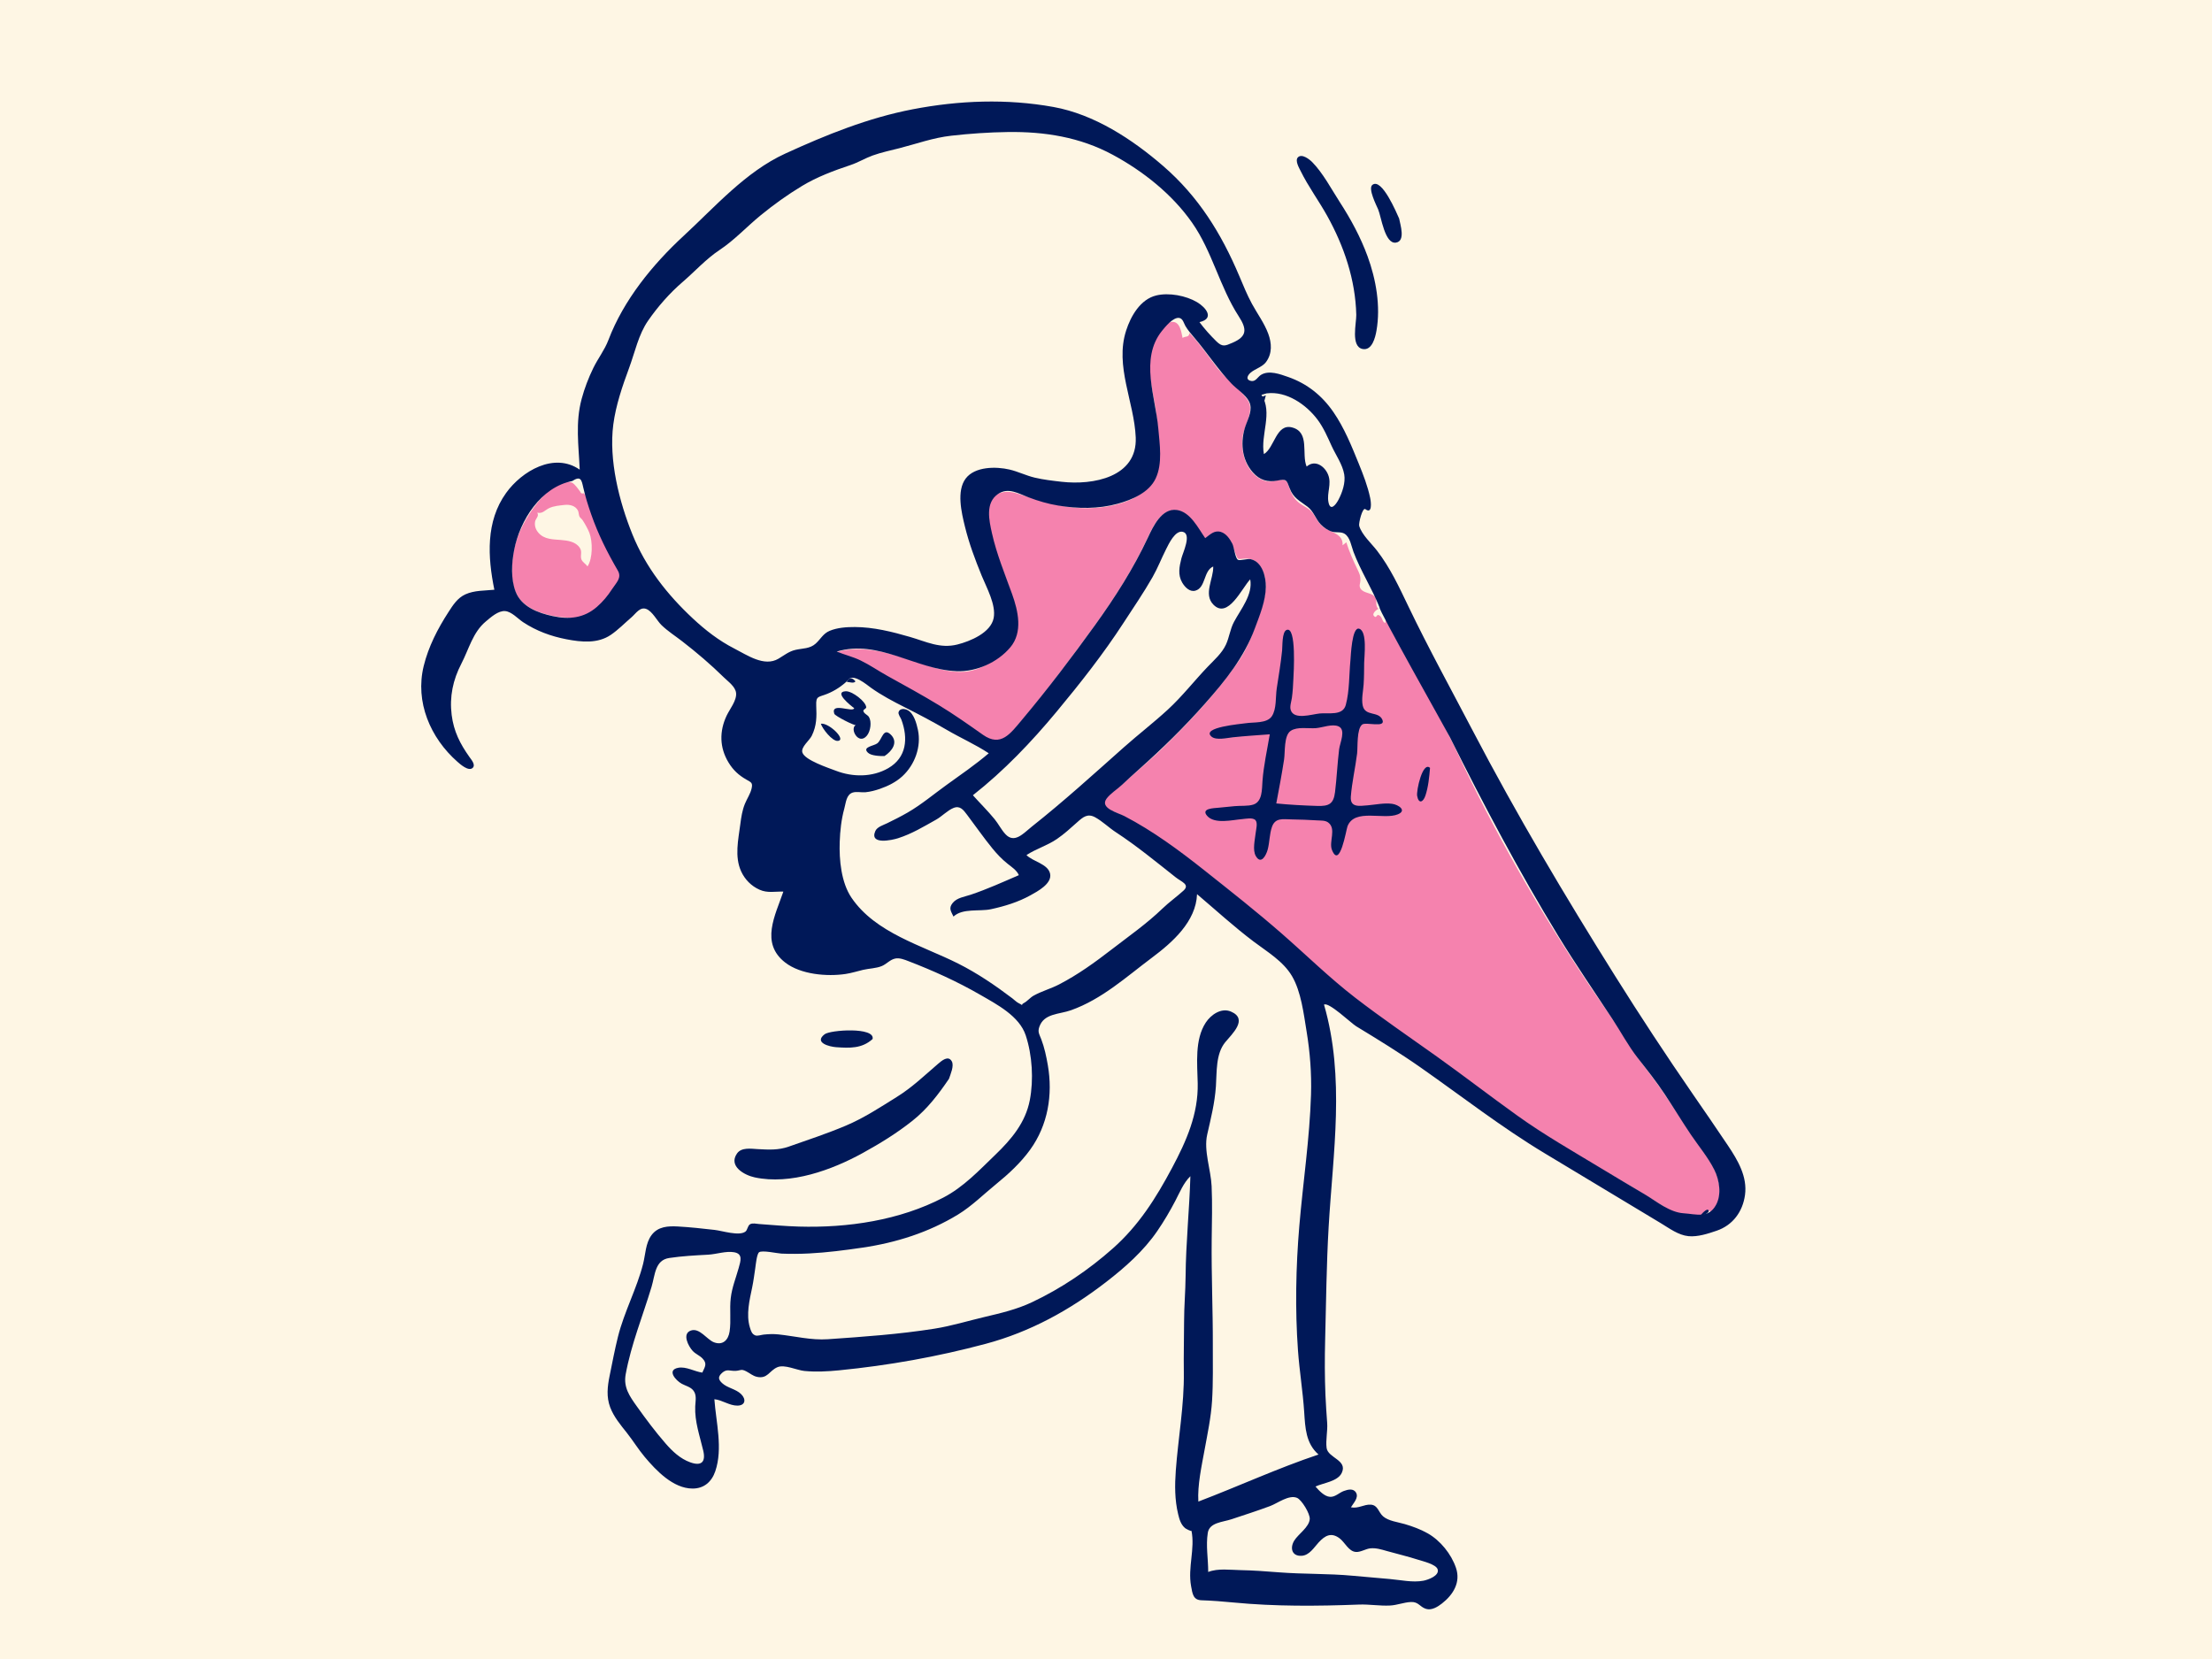 <svg xmlns="http://www.w3.org/2000/svg" viewBox="0 0 1024 768" version="1.1"><g id="react-group-82" stroke="none" stroke-width="1" fill="#fef6e4" fill-rule="evenodd"><g id="react-group-83"><rect id="react-rect-85" x="0" y="0" width="1024" height="768"></rect><path d="M542.373,149.024 C546.336,148.6 546.902,153.975 547.442,156.425 C548.969,155.461 550.329,156.383 550.674,154.132 C555.506,159.194 559.375,165.005 563.665,170.504 C567.78,175.78 574.212,179.977 577.772,185.523 C580.793,190.232 575.808,197.382 575.192,202.403 C574.497,208.062 575.974,214.539 579.839,218.853 C581.647,220.87 583.858,222.272 586.53,222.814 C589.187,223.353 591.715,221.794 594.055,222.126 C595.996,222.401 596.081,223.684 596.758,225.591 C597.686,228.207 598.87,230.677 601.061,232.515 C603.511,234.567 606.142,235.16 608.011,237.917 C609.642,240.324 610.566,242.654 613.095,244.325 C616.47,246.554 621.884,247.228 621.519,252.433 C622.099,251.972 622.679,251.512 623.259,251.05 C624.604,255.373 626.455,259.559 628.432,263.624 C629.358,265.529 629.834,266.541 629.786,268.66 C629.754,270.056 628.989,271.112 629.816,272.464 C631.14,274.627 634.68,274.333 636.297,276.082 C637.954,277.876 636.234,280.309 638.149,281.872 C637.342,282.119 635.107,283.925 635.947,285.022 C637.156,286.598 637.247,284.438 638.095,284.698 C640.041,285.294 639.63,287.723 641.148,288.383 C641.46,288.519 641.436,287.064 641.42,286.689 L641.418,286.675 L642.59,288.962 C652.456,308.055 664.018,326.243 673.313,345.612 L674.417,347.942 C691.92,385.357 712.728,421.788 735.739,456.106 C741.167,464.201 747.124,472.243 752.143,480.569 C757.186,488.938 763.471,496.355 769.049,504.356 C774.787,512.588 780.039,521.156 785.823,529.35 C790.436,535.885 796.074,542.841 796,551.268 C795.965,555.013 795.421,559.15 791.811,561.162 C791.724,559.618 789.387,561.326 788.83,561.705 C786.419,563.346 787.73,563.164 785.131,562.591 C780.913,561.66 777.311,562.92 773.409,560.522 C765.132,555.437 756.975,550.209 748.549,545.356 C730.339,534.869 712.31,524.131 695.417,511.597 C665.886,489.686 633.801,470.052 606.662,445.128 C579.543,420.224 551.084,395.515 518.903,377.3 C516.746,376.079 510.563,374.247 511.133,371.335 C511.633,368.783 517.193,365.205 519.143,363.438 C525.912,357.305 532.961,351.501 539.489,345.105 C551.542,333.298 563.505,320.267 573.173,306.413 C577.875,299.674 580.275,292.178 583.021,284.515 C585.444,277.751 587.684,269.425 583.751,262.733 C581.93,259.633 579.416,258.376 575.9,258.611 C572.99,258.805 573.121,259.401 571.967,256.314 C570.725,252.991 569.715,249.136 566.384,247.212 C562.933,245.219 560.582,247.344 557.787,249.339 C554.572,244.697 550.628,236.664 544.147,236.219 C537.379,235.756 533.535,244.116 531.198,249.145 C524.287,264.015 515.295,277.905 505.625,291.147 C495.143,305.501 484.427,320.102 472.878,333.618 C470.433,336.479 467.657,340.655 464.212,342.391 C460.678,344.173 457.745,342.499 454.758,340.45 C447.718,335.621 440.872,330.662 433.542,326.241 C425.424,321.344 417.078,316.858 408.799,312.244 C405.146,310.209 401.68,307.758 397.916,305.93 C394.409,304.227 390.59,303.383 387,301.892 C400.183,297.962 414.069,303.111 426.546,307.195 C433.022,309.314 439.795,311.521 446.709,310.951 C452.689,310.459 458.116,307.257 462.846,303.76 C471.396,297.438 472.068,287.943 469.279,278.346 C466.071,267.3 461.164,256.677 457.456,245.782 C455.77,240.826 454.608,235.563 458.447,231.281 C461.882,227.449 466.327,226.978 471.015,228.486 C482.383,232.144 492.467,235.579 504.653,235.231 C514.18,234.96 526.298,232.256 532.717,224.514 C536.235,220.27 536.369,214.435 536.383,209.171 C536.401,202.932 536.007,196.658 535.134,190.482 C533.576,179.462 529.534,168.428 534.603,157.728 C535.791,155.219 539.099,149.374 542.373,149.024 Z M641.417,286.639 L641.418,286.675 L641.415,286.666 C641.412,286.587 641.414,286.586 641.417,286.639 Z M247.11,234.913 C250.089,230.792 258.24,221.197 264.463,223.297 C265.55,223.663 266.335,224.747 267.051,225.554 C267.559,226.213 268.062,226.875 268.562,227.541 C268.873,228.416 269.43,228.674 270.234,228.316 C272.417,231.338 275.497,233.621 276.751,237.333 C277.994,241.011 281.329,244.578 283.296,247.952 C284.818,250.561 288.248,257.527 287.986,260.79 L287.986,269.119 C287.676,272.356 281.625,278.147 279.497,280.336 C274.213,285.775 268.474,286.471 260.643,285.777 C254.01,285.189 245.418,282.978 240.928,277.705 C236.618,272.646 236.679,264.806 237.317,258.576 C238.208,249.875 242.024,241.949 247.11,234.913 Z M267.52,236.294 C266.306,234.038 263.649,233.481 261.314,233.748 C258.98,234.015 256.302,234.211 254.162,235.252 C252.186,236.214 251.186,237.899 248.722,237.333 C249.698,239.015 247.95,239.986 247.698,241.501 C247.374,243.447 248.002,245.191 249.288,246.669 C251.949,249.727 255.925,249.668 259.624,249.966 C262.751,250.218 266.598,250.736 268.436,253.666 C269.621,255.556 268.546,256.917 269.101,258.815 C269.51,260.214 271.218,261.017 271.965,262.218 C274.468,258.533 274.381,250.641 272.854,246.701 C272.133,244.84 270.769,242.417 269.689,240.783 C269.335,240.247 268.5,239.609 268.278,239.167 C267.894,238.404 267.94,237.073 267.52,236.294 Z" id="react-path-86" fill="#f582ae"></path><g id="react-group-84" transform="translate(195, 47.476)" fill="#001858"><path d="M364.309,680.236 C368.837,678.465 374.419,679.292 379.167,679.377 C385.128,679.485 391.105,679.937 397.048,680.402 C408.461,681.297 419.816,680.919 431.239,681.986 C436.91,682.515 442.585,683.005 448.26,683.488 C453.229,683.911 458.999,685.229 463.96,684.281 C466.008,683.889 471.536,681.962 470.511,678.963 C469.721,676.649 463.498,675.222 461.471,674.564 C456.702,673.013 451.778,671.902 446.957,670.52 C444.481,669.81 442.015,669.047 439.408,669.294 C437.195,669.503 434.864,671.154 432.622,670.964 C429.307,670.683 427.598,666.52 425.166,664.684 C421.294,661.759 418.423,663.322 415.455,666.545 C413.26,668.927 411.169,672.532 407.568,672.746 C402.987,673.017 402.095,669.089 404.117,665.758 C405.979,662.689 411.049,659.543 411.321,655.718 C411.493,653.3 407.626,646.832 405.401,645.912 C401.659,644.365 396.369,648.461 392.986,649.718 C387.077,651.912 381.045,653.855 375.062,655.837 C370.97,657.192 364.898,657.312 364.125,662.107 C363.158,668.111 364.336,674.207 364.309,680.236 M130.118,587.943 C131.308,585.307 132.557,583.808 130.178,581.362 C128.849,579.994 126.973,579.321 125.664,577.902 C123.697,575.769 120.615,569.939 124.831,568.471 C128.861,567.067 132.256,572.676 135.499,573.908 C139.615,575.472 142.165,572.85 142.754,568.917 C143.51,563.864 142.678,558.583 143.281,553.467 C143.872,548.451 145.624,544.286 146.968,539.484 C147.879,536.228 148.995,532.95 144.86,532.228 C141.068,531.566 136.67,533.141 132.825,533.352 C126.828,533.681 120.759,533.984 114.812,534.883 C108.172,535.887 108.293,542.677 106.626,548.228 C102.584,561.684 97.164,574.889 94.64,588.762 C93.552,594.744 96.436,598.841 99.794,603.545 C103.997,609.434 108.37,615.308 113.131,620.764 C116.31,624.407 119.892,627.8 124.521,629.475 C129.765,631.373 131.769,629.266 130.559,624.097 C128.962,617.274 126.552,610.683 126.836,603.577 C126.939,600.989 127.692,598.208 125.826,596.043 C124.532,594.541 122.315,594.034 120.626,593.121 C117.842,591.612 113.529,586.761 118.953,585.717 C122.637,585.007 126.552,587.485 130.118,587.943 M255.38,320.668 C258.69,324.364 262.288,327.9 265.426,331.739 C267.225,333.941 268.5,336.588 270.431,338.675 C274.66,343.245 278.874,338.181 282.619,335.22 C297.347,323.576 311.207,310.958 325.24,298.495 C331.926,292.557 339.039,287.081 345.618,281.03 C352.283,274.901 357.832,267.726 364.076,261.194 C367.075,258.059 370.665,254.948 372.516,250.942 C374.096,247.526 374.444,243.81 376.244,240.432 C379.36,234.582 385.074,227.791 383.763,220.716 C379.905,224.761 373.479,239.256 366.746,232.458 C361.941,227.606 366.849,220.434 366.635,214.777 C362.073,216.713 363.258,224.563 358.395,225.952 C355.764,226.703 353.514,224.322 352.287,222.234 C350.166,218.624 350.944,214.845 351.908,211.016 C352.564,208.406 356.754,199.798 352.61,198.736 C349.019,197.816 346.009,204.421 344.819,206.761 C342.638,211.052 340.949,215.491 338.554,219.689 C334.424,226.929 329.667,233.845 325.131,240.835 C315.79,255.23 305.138,268.742 294.181,281.937 C282.477,296.03 269.809,309.319 255.38,320.668 M359.145,366.455 C358.673,379.136 347.776,388.752 338.349,395.803 C326.301,404.813 315.187,415.055 300.818,420.183 C295.286,422.158 288.378,421.589 286.162,427.815 C285.296,430.249 286.082,431.144 287.021,433.594 C288.489,437.428 289.372,441.585 290.069,445.62 C292.439,459.348 290.135,473.328 281.886,484.757 C277.501,490.833 271.898,495.998 266.105,500.707 C260.326,505.405 254.86,510.885 248.489,514.771 C234.901,523.06 219.806,527.819 204.138,530.109 C195.989,531.301 187.807,532.362 179.576,532.783 C175.308,533.001 171.033,533.041 166.763,532.854 C164.855,532.77 157.76,531.158 156.381,532.251 C155.32,533.093 154.847,538.188 154.635,539.594 C154.184,542.566 153.829,545.497 153.215,548.444 C151.982,554.358 150.321,561.05 152.138,567.017 C152.664,568.743 153.09,570.148 154.688,570.728 C155.701,571.096 157.496,570.449 158.52,570.344 C160.837,570.106 163.024,570.013 165.354,570.26 C173.001,571.069 180.51,573.023 188.238,572.491 C204.713,571.356 221.206,570.196 237.531,567.618 C245.472,566.364 253.091,563.991 260.9,562.159 C268.343,560.412 275.782,558.648 282.729,555.366 C296.339,548.937 308.918,540.432 320.154,530.469 C332.15,519.832 340.091,507.224 347.595,493.154 C354.187,480.794 359.745,468.284 359.456,454.035 C359.273,445.018 357.981,433.845 363.194,425.893 C365.576,422.261 370.38,418.894 374.856,420.815 C382.979,424.302 375.305,431.206 372.207,434.988 C367.744,440.437 368.344,448.734 367.881,455.398 C367.334,463.262 365.567,470.159 363.844,477.763 C362.158,485.206 365.559,494.036 365.895,501.628 C366.26,509.862 366.02,518.104 365.928,526.341 C365.745,542.723 366.506,559.061 366.45,575.44 C366.42,583.936 366.637,592.473 366.1,600.956 C365.611,608.692 364.026,616.092 362.639,623.687 C361.278,631.142 359.294,640.069 359.752,647.647 C378.366,640.562 396.484,632.193 415.384,625.864 C409.489,620.724 409.227,613.46 408.751,606.211 C408.125,596.652 406.551,587.174 405.865,577.615 C404.509,558.736 404.89,538.876 406.496,520.018 C408.22,499.772 411.278,479.594 411.907,459.263 C412.21,449.469 411.452,439.65 409.857,429.985 C408.513,421.843 407.346,411.597 403.1,404.383 C399.043,397.489 391.585,393.11 385.361,388.414 C376.26,381.548 367.83,373.826 359.145,366.455 M360.272,101.647 C362.602,104.798 365.235,107.706 368.021,110.459 C370.897,113.3 372.121,112.672 375.561,111.194 C382.401,108.255 382.27,104.855 378.451,98.961 C369.595,85.291 366.235,69.012 356.864,55.621 C347.63,42.428 334.2,31.768 320.1,24.161 C304.969,15.997 288.572,13.399 271.517,13.643 C262.801,13.768 254.03,14.369 245.369,15.346 C236.943,16.295 229.449,19.06 221.293,21.147 C217.187,22.198 212.953,23.07 208.961,24.513 C205.459,25.779 202.31,27.735 198.772,28.918 C191.026,31.506 183.23,34.399 176.242,38.632 C169.409,42.771 163.253,47.186 157.047,52.267 C150.62,57.53 145.038,63.646 138.088,68.266 C131.761,72.474 126.729,78.142 120.992,83.072 C114.998,88.224 109.47,94.536 104.973,101.045 C100.576,107.411 98.903,115.647 96.247,122.825 C93.155,131.179 90.088,140.111 88.923,148.969 C86.753,165.475 91.624,184.768 97.818,200.043 C103.945,215.151 113.873,227.757 125.721,238.818 C131.496,244.212 137.798,249.109 144.859,252.716 C150.899,255.802 158.775,261.35 165.349,257.473 C168.011,255.903 170.172,254.078 173.249,253.371 C176.613,252.599 179.908,252.915 182.623,250.449 C184.931,248.353 186.035,245.823 189.065,244.558 C192.658,243.057 196.907,242.784 200.754,242.796 C209.393,242.825 218.037,244.987 226.282,247.385 C233.838,249.582 240.161,252.895 248.188,250.888 C254.153,249.396 263.72,245.429 265.006,238.591 C266.155,232.479 261.72,224.578 259.487,219.108 C256.4,211.551 253.604,204.115 251.665,196.17 C250.128,189.874 247.715,179.801 252.053,174.046 C256.315,168.392 266.171,168.46 272.294,169.882 C276.307,170.814 279.996,172.691 284.011,173.637 C288.101,174.601 292.333,175.085 296.505,175.558 C310.964,177.193 331.534,173.496 330.764,155.02 C330.079,138.553 321.005,122.046 326.319,105.559 C328.484,98.838 332.908,91.067 340.275,89.293 C346.118,87.885 354.015,89.361 359.169,92.417 C363.306,94.87 367.405,100.007 360.272,101.647 M69.917,175.198 C55.343,178.042 45.704,193.405 43.033,207.028 C41.822,213.201 41.395,220.553 43.736,226.526 C46.434,233.412 54.061,236.286 60.791,237.73 C68.484,239.381 75.301,238.736 81.4,233.402 C84.081,231.057 86.352,228.325 88.279,225.34 C90.249,222.287 92.989,220.063 91.008,216.651 C86.097,208.197 81.907,199.892 78.673,190.592 C77.23,186.442 75.947,182.387 74.989,178.113 C74.229,174.719 73.861,172.647 69.917,175.198 M197.564,267.417 C194.744,270.133 191.504,272.297 187.864,273.756 C183.871,275.358 182.659,274.589 182.857,279.207 C183.076,284.308 183.113,288.39 180.788,293.136 C179.7,295.358 175.68,298.356 176.439,300.855 C177.529,304.442 188.693,308.069 191.95,309.323 C199.742,312.324 208.833,312.386 216.188,308.145 C224.731,303.219 225.487,294.288 222.269,285.645 C221.925,284.723 220.677,283.165 220.984,282.158 C221.548,280.312 223.869,280.579 225.201,281.284 C228.093,282.814 229.301,287.467 229.924,290.371 C231.587,298.129 228.532,306.531 222.726,311.876 C219.775,314.591 216.085,316.406 212.321,317.714 C210.184,318.456 207.943,319.043 205.687,319.271 C203.864,319.454 201.562,318.879 199.821,319.398 C196.753,320.313 196.616,324.097 195.849,326.863 C194.479,331.807 193.907,337.159 193.727,342.274 C193.436,350.547 194.421,361.087 199.18,368.1 C210.283,384.464 231.757,390.144 248.523,398.566 C257.435,403.043 265.699,408.667 273.634,414.679 C274.418,415.273 275.591,416.437 276.532,416.9 C279.713,418.465 276.935,417.895 278.971,416.861 C280.539,416.065 281.881,414.336 283.501,413.435 C287.232,411.358 291.422,410.237 295.217,408.275 C304.04,403.712 311.846,398.05 319.677,392.007 C327.701,385.814 335.828,380.16 343.148,373.11 C346.235,370.139 349.71,367.689 352.841,364.845 C355.995,361.979 351.959,360.79 349.288,358.681 C340.198,351.502 331.221,344.095 321.514,337.75 C318.276,335.633 315.42,332.778 312.042,330.907 C308.514,328.953 306.42,330.703 303.641,333.188 C300.604,335.904 297.709,338.566 294.329,340.889 C289.865,343.958 284.675,345.435 280.187,348.357 C283.068,351.373 290.094,352.382 291.113,356.951 C292.147,361.581 285.252,365.194 282.029,366.982 C276.339,370.14 270.062,372.057 263.721,373.427 C258.445,374.566 250.623,372.851 246.395,376.833 C245.189,374.283 244.059,372.951 246.043,370.512 C248.025,368.077 251.558,367.658 254.355,366.721 C261.908,364.19 269.348,360.818 276.657,357.657 C275.687,355.387 273.262,353.833 271.414,352.355 C268.775,350.244 266.558,347.905 264.41,345.28 C260.312,340.273 256.637,334.932 252.734,329.778 C251.042,327.542 249.498,325.31 246.407,326.548 C243.678,327.64 241.015,330.474 238.392,331.942 C232.462,335.261 227.274,338.449 220.746,340.561 C218.116,341.412 207.345,343.835 210.21,337.252 C211.059,335.3 213.897,334.496 215.645,333.643 C218.875,332.065 222.095,330.457 225.207,328.655 C231.6,324.955 237.238,320.174 243.219,315.87 C249.817,311.122 256.528,306.514 262.723,301.237 C256.559,297.154 249.721,294.164 243.347,290.429 C236.904,286.655 230.413,283.243 223.75,279.89 C218.444,277.22 213.051,274.373 208.213,270.922 C206.29,269.55 199.673,263.848 197.564,267.417 M391.377,134.621 C390.566,134.825 389.764,135.057 388.968,135.315 C394.372,143.577 388.406,153.804 390.097,162.744 C395.086,159.794 395.739,148.319 403.314,150.44 C411.472,152.725 407.412,162.767 409.881,168.51 C413.738,165.14 418.239,168.29 419.83,172.288 C421.552,176.62 419.164,180.619 419.967,184.906 C420.797,189.342 423.276,186.431 424.65,183.815 C426.401,180.48 427.931,175.971 427.286,172.157 C426.501,167.517 423.386,163.204 421.456,158.99 C419.539,154.803 417.723,150.53 414.948,146.815 C409.693,139.781 400.565,133.461 391.377,134.621 M443.634,233.694 C440.107,224.888 434.886,216.826 431.55,207.951 C430.575,205.355 430.03,201.218 427.45,199.62 C425.755,198.569 423.499,199.2 421.63,198.635 C419.766,198.072 417.802,196.729 416.465,195.345 C414.02,192.812 413.227,189.336 410.343,187.13 C406.621,184.283 403.746,183.191 401.975,178.434 C400.585,174.698 400.582,174.15 396.404,174.983 C391.843,175.894 388.138,174.779 384.991,171.216 C379.662,165.183 379.073,156.684 381.688,149.401 C382.911,145.996 385.039,142.034 383.271,138.468 C381.629,135.156 377.642,132.778 375.115,130.138 C368.728,123.465 363.729,115.656 357.74,108.654 C356.306,106.979 354.841,105.308 353.735,103.387 C353.034,102.168 352.62,100.07 350.993,99.725 C348.193,99.13 344.285,103.971 342.877,105.735 C332.567,118.639 339.943,136.214 341.199,150.761 C341.838,158.169 343.275,167.05 339.989,174.026 C336.894,180.599 329.058,183.88 322.455,185.71 C313.548,188.178 303.982,188.069 294.919,186.571 C290.172,185.786 285.616,184.445 281.122,182.747 C276.525,181.01 271.743,178.021 267.057,181.174 C261.009,185.245 262.878,193.411 264.206,199.363 C266.376,209.087 270.165,218.156 273.517,227.496 C276.332,235.342 278.611,245.184 272.693,252.204 C266.782,259.215 256.979,263.603 247.855,263.239 C228.939,262.485 211.672,248.381 192.342,254.15 C195.974,255.651 199.813,256.534 203.362,258.253 C207.646,260.327 211.611,263.084 215.77,265.391 C223.753,269.82 231.764,274.185 239.566,278.929 C246.616,283.216 253.281,287.912 260.009,292.662 C268.393,298.582 272.809,292.026 278.187,285.631 C289.929,271.675 301.106,256.895 311.774,242.104 C321.049,229.245 329.658,215.82 336.365,201.455 C338.765,196.315 342.806,187.596 349.828,188.61 C356.063,189.509 359.698,197.032 362.922,201.636 C365.171,200.024 367.099,197.87 370.135,198.756 C372.653,199.491 374.395,202.075 375.51,204.279 C376.276,205.793 376.798,210.899 378.08,211.667 C378.991,212.214 382.475,211.039 384.028,211.398 C389.342,212.626 391.042,219.457 390.988,224.199 C390.913,230.735 388.182,237.274 385.944,243.326 C380.928,256.893 372.334,267.495 362.86,278.216 C353.246,289.095 343.181,298.956 332.337,308.61 C329.661,310.992 327.011,313.402 324.402,315.858 C322.262,317.871 318.874,319.966 317.2,322.332 C314.101,326.709 322.391,328.696 325.476,330.297 C338.749,337.19 350.981,346.268 362.67,355.524 C374.725,365.07 386.847,374.653 398.43,384.768 C409.761,394.663 420.464,405.209 432.396,414.411 C444.656,423.864 457.501,432.592 470.099,441.587 C482.709,450.591 494.979,460.064 507.574,469.08 C519.883,477.89 533.096,485.443 546.043,493.265 C552.815,497.358 559.623,501.391 566.427,505.431 C571.929,508.698 577.9,513.775 584.423,514.188 C590.3,514.56 595.874,516.723 599.387,510.333 C602.053,505.482 600.949,498.809 598.614,494.096 C595.765,488.345 591.307,483.057 587.725,477.734 C583.607,471.614 579.785,465.316 575.72,459.165 C571.823,453.266 567.491,447.821 563.143,442.263 C558.735,436.627 555.39,430.275 551.461,424.308 C543.064,411.551 534.43,399.025 526.469,385.983 C508.211,356.071 491.859,325.192 476.233,293.849 C474.856,291.087 442.735,234.185 443.634,233.694 M417.927,417.594 C427.74,451.512 422.081,486.002 420.069,520.507 C419.052,537.953 418.897,555.508 418.446,572.978 C418.226,581.47 418.241,589.969 418.594,598.457 C418.772,602.728 419.084,606.984 419.388,611.246 C419.657,615.015 418.646,619.181 419.121,622.818 C419.73,627.476 428.978,628.39 426.137,634.368 C424.231,638.379 417.556,638.991 413.98,640.682 C415.57,642.523 418.057,645.278 420.709,645.452 C423.097,645.607 424.942,643.536 427.083,642.753 C428.984,642.057 431.599,641.382 432.799,643.602 C434.056,645.925 431.424,648.507 430.383,650.307 C433.922,650.992 436.37,648.879 439.562,649.073 C442.922,649.277 443.074,652.582 445.282,654.495 C447.806,656.681 452.214,657.152 455.326,658.072 C458.947,659.142 462.586,660.47 465.883,662.328 C471.778,665.649 476.841,671.924 479.019,678.346 C481.277,685.002 477.752,690.762 472.501,694.847 C470.544,696.368 467.74,698.136 465.145,697.316 C462.179,696.378 461.716,693.965 458.102,694.144 C454.856,694.304 451.775,695.601 448.512,695.767 C443.716,696.012 438.925,695.138 434.124,695.322 C414.75,696.066 395.374,696.231 376.033,694.369 C371.028,693.887 366.123,693.493 361.19,693.335 C357.354,693.213 357.033,690.352 356.383,686.76 C354.813,678.086 358.285,669.546 356.566,661.117 C356.68,661.673 353.964,660.226 353.637,659.951 C351.643,658.273 350.977,655.888 350.384,653.411 C348.802,646.814 348.818,640.092 349.307,633.364 C350.419,618.092 353.26,602.962 353.027,587.61 C352.91,579.872 353.144,572.152 353.146,564.417 C353.148,557.312 353.791,550.3 353.851,543.244 C353.982,527.774 355.611,512.477 356.065,497.024 C352.845,500.156 351.137,504.524 349.092,508.433 C346.576,513.239 343.77,517.996 340.697,522.468 C334.353,531.704 325.841,539.221 317.023,546.035 C300.195,559.038 281.913,569.109 261.296,574.624 C238.977,580.593 216.405,584.624 193.396,586.889 C188.072,587.413 182.689,587.697 177.354,587.178 C173.86,586.839 168.181,584.016 164.861,585.448 C161.088,587.076 160.329,590.991 155.382,589.893 C153.494,589.474 152.127,588.213 150.474,587.363 C148.043,586.112 147.946,586.976 145.625,587.135 C143.037,587.312 141.486,586.02 139.23,588.104 C137.315,589.873 137.5,591.113 139.25,592.769 C141.709,595.096 145.645,595.487 148.106,597.918 C150.501,600.282 150.072,603.188 146.373,603.223 C142.651,603.258 139.343,600.609 135.706,600.264 C136.481,611.024 139.718,623.045 136.129,633.601 C134.463,638.499 130.89,641.654 125.56,641.62 C116.643,641.563 108.82,633.359 103.45,626.969 C100.481,623.437 98.074,619.468 95.208,615.848 C92.277,612.148 89.134,608.427 87.456,603.952 C85.671,599.19 86.192,594.413 87.19,589.525 C88.425,583.476 89.573,577.365 91.066,571.373 C93.961,559.754 99.784,549.147 102.724,537.563 C103.836,533.18 103.822,528.037 106.629,524.279 C109.6,520.299 114.223,520.044 118.808,520.299 C124.483,520.614 130.154,521.241 135.799,521.884 C139.364,522.289 147.175,524.86 150.076,522.669 C151.075,521.914 151.077,519.938 152.245,519.256 C153.37,518.598 155.189,519.07 156.42,519.162 C162.515,519.614 168.663,520.163 174.77,520.341 C197.47,521.005 221.424,517.467 241.691,506.922 C251.096,502.028 258.26,494.324 265.82,487.048 C273.253,479.893 279.731,472.192 281.731,461.805 C283.557,452.322 282.866,440.981 279.833,431.802 C276.879,422.86 266.394,417.444 258.763,413.036 C248.181,406.922 236.947,401.855 225.545,397.466 C223.736,396.77 221.536,395.883 219.545,396.239 C217.105,396.676 215.466,398.79 213.246,399.723 C210.607,400.833 207.369,400.839 204.585,401.487 C201.885,402.115 199.253,402.978 196.503,403.393 C187.842,404.7 175.671,403.657 168.513,398.125 C156.813,389.083 163.882,376.285 167.641,365.28 C163.667,365.146 160.358,366.075 156.565,364.375 C152.786,362.68 149.831,359.68 148.108,355.922 C144.973,349.084 146.784,341.227 147.709,334.097 C148.127,330.873 148.604,327.674 149.834,324.646 C150.787,322.301 152.351,320.066 152.929,317.586 C153.565,314.854 152.74,314.695 150.461,313.389 C146.949,311.375 144.421,309.059 142.271,305.524 C138.06,298.601 137.955,291.044 141.406,283.761 C142.803,280.813 146.135,276.761 145.756,273.318 C145.43,270.357 142.078,268.05 140.104,266.111 C134.008,260.122 127.527,254.593 120.767,249.368 C117.608,246.926 114.128,244.71 111.257,241.936 C109.153,239.905 107.016,235.484 104.139,234.415 C101.259,233.346 99.341,236.562 97.335,238.286 C94.207,240.973 91.211,244.065 87.803,246.394 C81.691,250.572 74.113,249.79 67.21,248.456 C60,247.061 53.313,244.606 47.165,240.555 C44.723,238.945 41.87,235.676 38.863,235.414 C35.651,235.135 32.161,238.328 29.865,240.245 C23.872,245.25 22.073,253.024 18.582,259.748 C14.684,267.257 13.028,275.05 14.089,283.492 C15.043,291.086 17.968,296.824 22.319,302.958 C23.219,304.227 25.326,306.624 23.786,308.027 C21.902,309.744 18.042,306.301 16.777,305.189 C4.212,294.138 -2.929,277.487 1.149,260.818 C3.339,251.867 7.622,243.587 12.596,235.886 C14.711,232.61 16.774,229.334 20.452,227.664 C24.639,225.763 29.383,225.989 33.855,225.533 C30.762,210.391 29.794,193.914 39.299,180.717 C46.593,170.59 61.531,161.729 73.369,169.941 C72.884,158.777 71.293,148.177 74.264,137.185 C75.595,132.26 77.419,127.466 79.661,122.882 C81.857,118.39 84.89,114.58 86.664,109.904 C93.664,91.458 107.094,74.981 121.44,61.742 C135.941,48.36 150.17,32.034 168.435,23.662 C187.492,14.926 206.899,7.076 227.561,3.107 C249.006,-1.013 271.049,-1.859 292.653,2.042 C311.591,5.461 329.118,16.96 343.448,29.356 C359.8,43.501 370.357,60.553 378.707,80.306 C380.542,84.645 382.311,89.021 384.561,93.168 C387.057,97.769 390.263,102.048 392.099,106.985 C393.736,111.388 394.011,116.165 391.096,120.099 C389.046,122.865 384.84,123.489 383.048,126.019 C382.142,127.295 382.233,128.508 384.223,128.889 C386.277,129.281 387.256,126.99 388.733,126.071 C392.409,123.783 397.596,125.733 401.312,127.032 C410.125,130.113 417.023,135.647 422.297,143.317 C427.344,150.658 430.696,158.997 434.028,167.207 C436.131,172.386 438.132,177.531 439.289,183.018 C439.725,185.082 440.332,190.678 437.07,188.226 C435.747,187.232 433.857,194.776 434.213,195.977 C435.454,200.155 439.878,204.072 442.481,207.455 C448.603,215.407 452.702,224.315 457.021,233.309 C466.375,252.785 476.791,271.692 486.798,290.831 C507.177,329.806 529.448,367.284 552.808,404.538 C564.382,422.995 576.314,441.137 588.686,459.07 C594.146,466.983 599.622,474.901 604.962,482.895 C609.501,489.687 613.98,497.252 612.812,505.73 C611.743,513.493 607.131,519.728 599.673,522.267 C595.677,523.628 590.932,525.196 586.655,524.778 C581.978,524.321 577.851,521.192 573.953,518.843 C556.037,508.046 538.119,497.26 520.192,486.483 C500.143,474.43 481.807,460.119 462.679,446.718 C452.946,439.9 442.91,433.755 432.769,427.583 C430.485,426.193 420.124,416.235 417.927,417.594" id="react-path-87"></path><path d="M244.33,451.907 C239.434,459.117 234.284,465.893 227.391,471.364 C220.129,477.127 212.535,481.796 204.427,486.268 C190.128,494.154 170.961,501.138 154.353,497.563 C149.63,496.546 142.074,492.414 146.18,486.514 C148.244,483.549 152.671,484.322 155.805,484.485 C160.854,484.749 165.269,485.036 170.107,483.338 C178.996,480.215 187.946,477.27 196.626,473.595 C205.033,470.034 212.406,465.151 220.119,460.354 C227.353,455.855 232.871,450.47 239.225,445.031 C240.966,443.541 243.958,440.935 245.604,443.832 C246.794,445.925 244.983,449.86 244.33,451.907" id="react-path-88"></path><path d="M428.328,108.547 C426.745,111.294 423.229,116.627 419.39,114.326 C414.493,111.392 420.841,102.025 422.035,98.495 C427.237,83.115 427.602,66.638 425.051,50.733 C423.782,42.826 421.485,35.104 420.619,27.13 C420.45,25.581 419.675,21.608 421.619,20.701 C423.953,19.612 426.294,23.39 427.056,25.05 C429.999,31.472 431.136,39.906 432.712,46.775 C434.817,55.946 436.209,65.33 436.229,74.761 C436.25,86.153 434.075,98.564 428.328,108.547 Z" id="react-path-89" transform="translate(426.894, 67.697) rotate(-20) translate(-426.894, -67.697) "></path><path d="M451.419,55.374 C450.949,58.198 450.736,66.271 446.211,65.347 C441.081,64.299 443.934,51.757 443.739,48.089 C443.636,46.154 442.524,37.396 445.087,36.511 C450.425,34.668 451.217,52.89 451.419,55.374" id="react-path-90" transform="translate(447.271, 50.9) rotate(-20) translate(-447.271, -50.9) "></path><path d="M208.948,433.515 C204.032,437.994 198.325,437.731 192.12,437.304 C188.969,437.088 181.672,435.222 186.743,431.314 C189.392,429.273 210.175,427.869 208.948,433.515" id="react-path-91"></path><path d="M592,515.524 C592.35,514.829 595.299,511.493 595.935,512.842 C596.535,514.114 592.779,515.486 592,515.524" id="react-path-92"></path><path d="M201,267.916 C200.395,269.163 197.87,268.074 197,268.263 C198.182,265.732 199.587,266.274 201,267.916" id="react-path-93"></path><path d="M391,135.524 C390.737,136.523 390.475,137.524 390.213,138.524 C389.809,137.775 389.404,137.026 389,136.276 C389.666,136.026 390.334,135.775 391,135.524" id="react-path-94"></path><path d="M395.828,324.459 C402.137,325.095 408.467,325.417 414.801,325.612 C420.148,325.776 422.344,324.765 423.027,319.208 C423.836,312.62 424.112,305.973 424.921,299.382 C425.288,296.388 428.192,290.404 424.694,288.802 C421.762,287.459 417.188,289.383 414.118,289.609 C410.697,289.861 405.535,288.818 402.511,290.846 C399.278,293.014 399.982,300.606 399.431,304.169 C398.381,310.962 397.115,317.709 395.828,324.459 M392.818,292.462 C387.1,292.894 381.363,293.234 375.661,293.844 C373.123,294.115 367.987,295.371 365.848,293.524 C360.826,289.191 379.592,287.67 381.721,287.328 C385.309,286.752 391.449,287.517 393.749,284.13 C396.024,280.78 395.449,275.151 396.037,271.262 C396.922,265.409 397.934,259.564 398.525,253.673 C398.723,251.693 398.44,245.152 400.531,244.18 C405.337,241.946 403.827,264.967 403.748,266.695 C403.613,269.666 403.464,272.651 403.05,275.597 C402.817,277.258 401.996,279.504 402.502,281.172 C403.951,285.955 412.183,283.196 415.933,282.815 C420.135,282.387 426.624,284.015 428.015,278.83 C429.763,272.314 429.509,264.914 430.157,258.21 C430.336,256.356 430.804,242.51 434.221,243.583 C438.036,244.782 436.547,256.352 436.512,259.331 C436.473,262.693 436.486,266.057 436.258,269.413 C436.054,272.427 435.204,276.123 435.833,279.11 C436.936,284.347 443.145,281.562 444.947,285.728 C446.659,289.687 437.325,286.583 435.582,287.943 C432.979,289.974 433.605,298.46 433.233,301.431 C432.417,307.957 430.85,314.735 430.34,321.242 C429.938,326.379 434.068,325.697 438.27,325.325 C441.874,325.006 445.833,324.15 449.445,324.631 C452.347,325.016 456.402,327.69 452.176,329.469 C445.571,332.252 432.12,326.567 428.801,335.018 C428.175,336.612 425.262,355.1 421.602,345.973 C420.072,342.159 423.818,336.174 419.823,333.251 C418.438,332.237 416.375,332.416 414.768,332.303 C410.811,332.028 406.829,331.933 402.864,331.851 C398.911,331.77 395.359,330.974 393.832,335.304 C392.643,338.678 392.775,342.453 391.825,345.905 C391.112,348.494 388.772,353.024 386.345,348.79 C384.751,346.009 385.971,341.149 386.286,338.126 C386.443,336.612 387.346,333.478 386.197,332.207 C384.964,330.842 381.664,331.58 380.104,331.704 C375.601,332.06 367.215,334.228 363.768,330.144 C360.885,326.727 366.879,326.662 369.236,326.431 C371.664,326.193 374.093,325.973 376.519,325.718 C379.19,325.436 382.726,325.812 385.24,324.975 C389.462,323.569 389.161,317.829 389.438,314.106 C389.981,306.833 391.617,299.649 392.818,292.462" id="react-path-95"></path><path d="M467,307.995 C466.659,312.194 466.204,316.902 464.848,320.892 C463.822,323.909 461.751,324.825 461.045,320.985 C460.597,318.55 463.572,304.832 467,307.995" id="react-path-96"></path><path d="M200.428,280.346 C198.744,279.137 190.769,272.778 196.533,272.526 C199.476,272.398 205.817,277.239 205.999,279.925 C206.045,280.603 204.595,280.954 204.674,281.61 C204.824,282.858 206.673,283.45 207.269,284.443 C208.582,286.633 208.037,290.96 206.341,293.041 C202.473,297.79 198.178,289.752 201.172,288.175 C200.505,288.526 191.551,283.975 191.215,282.947 C189.373,277.314 199.975,282.621 200.428,280.346" id="react-path-97"></path><path d="M214.484,302.512 C212.439,302.576 208.331,302.434 206.799,300.973 C203.951,298.259 209.506,297.899 211.131,296.634 C213.409,294.863 213.856,289.1 217.432,292.666 C220.979,296.203 217.86,300.317 214.484,302.512" id="react-path-98"></path><path d="M185,287.55 C188.698,287.008 196.925,294.979 192.932,295.51 C190.29,295.86 185.577,289.68 185,287.55" id="react-path-99"></path></g></g></g></svg>